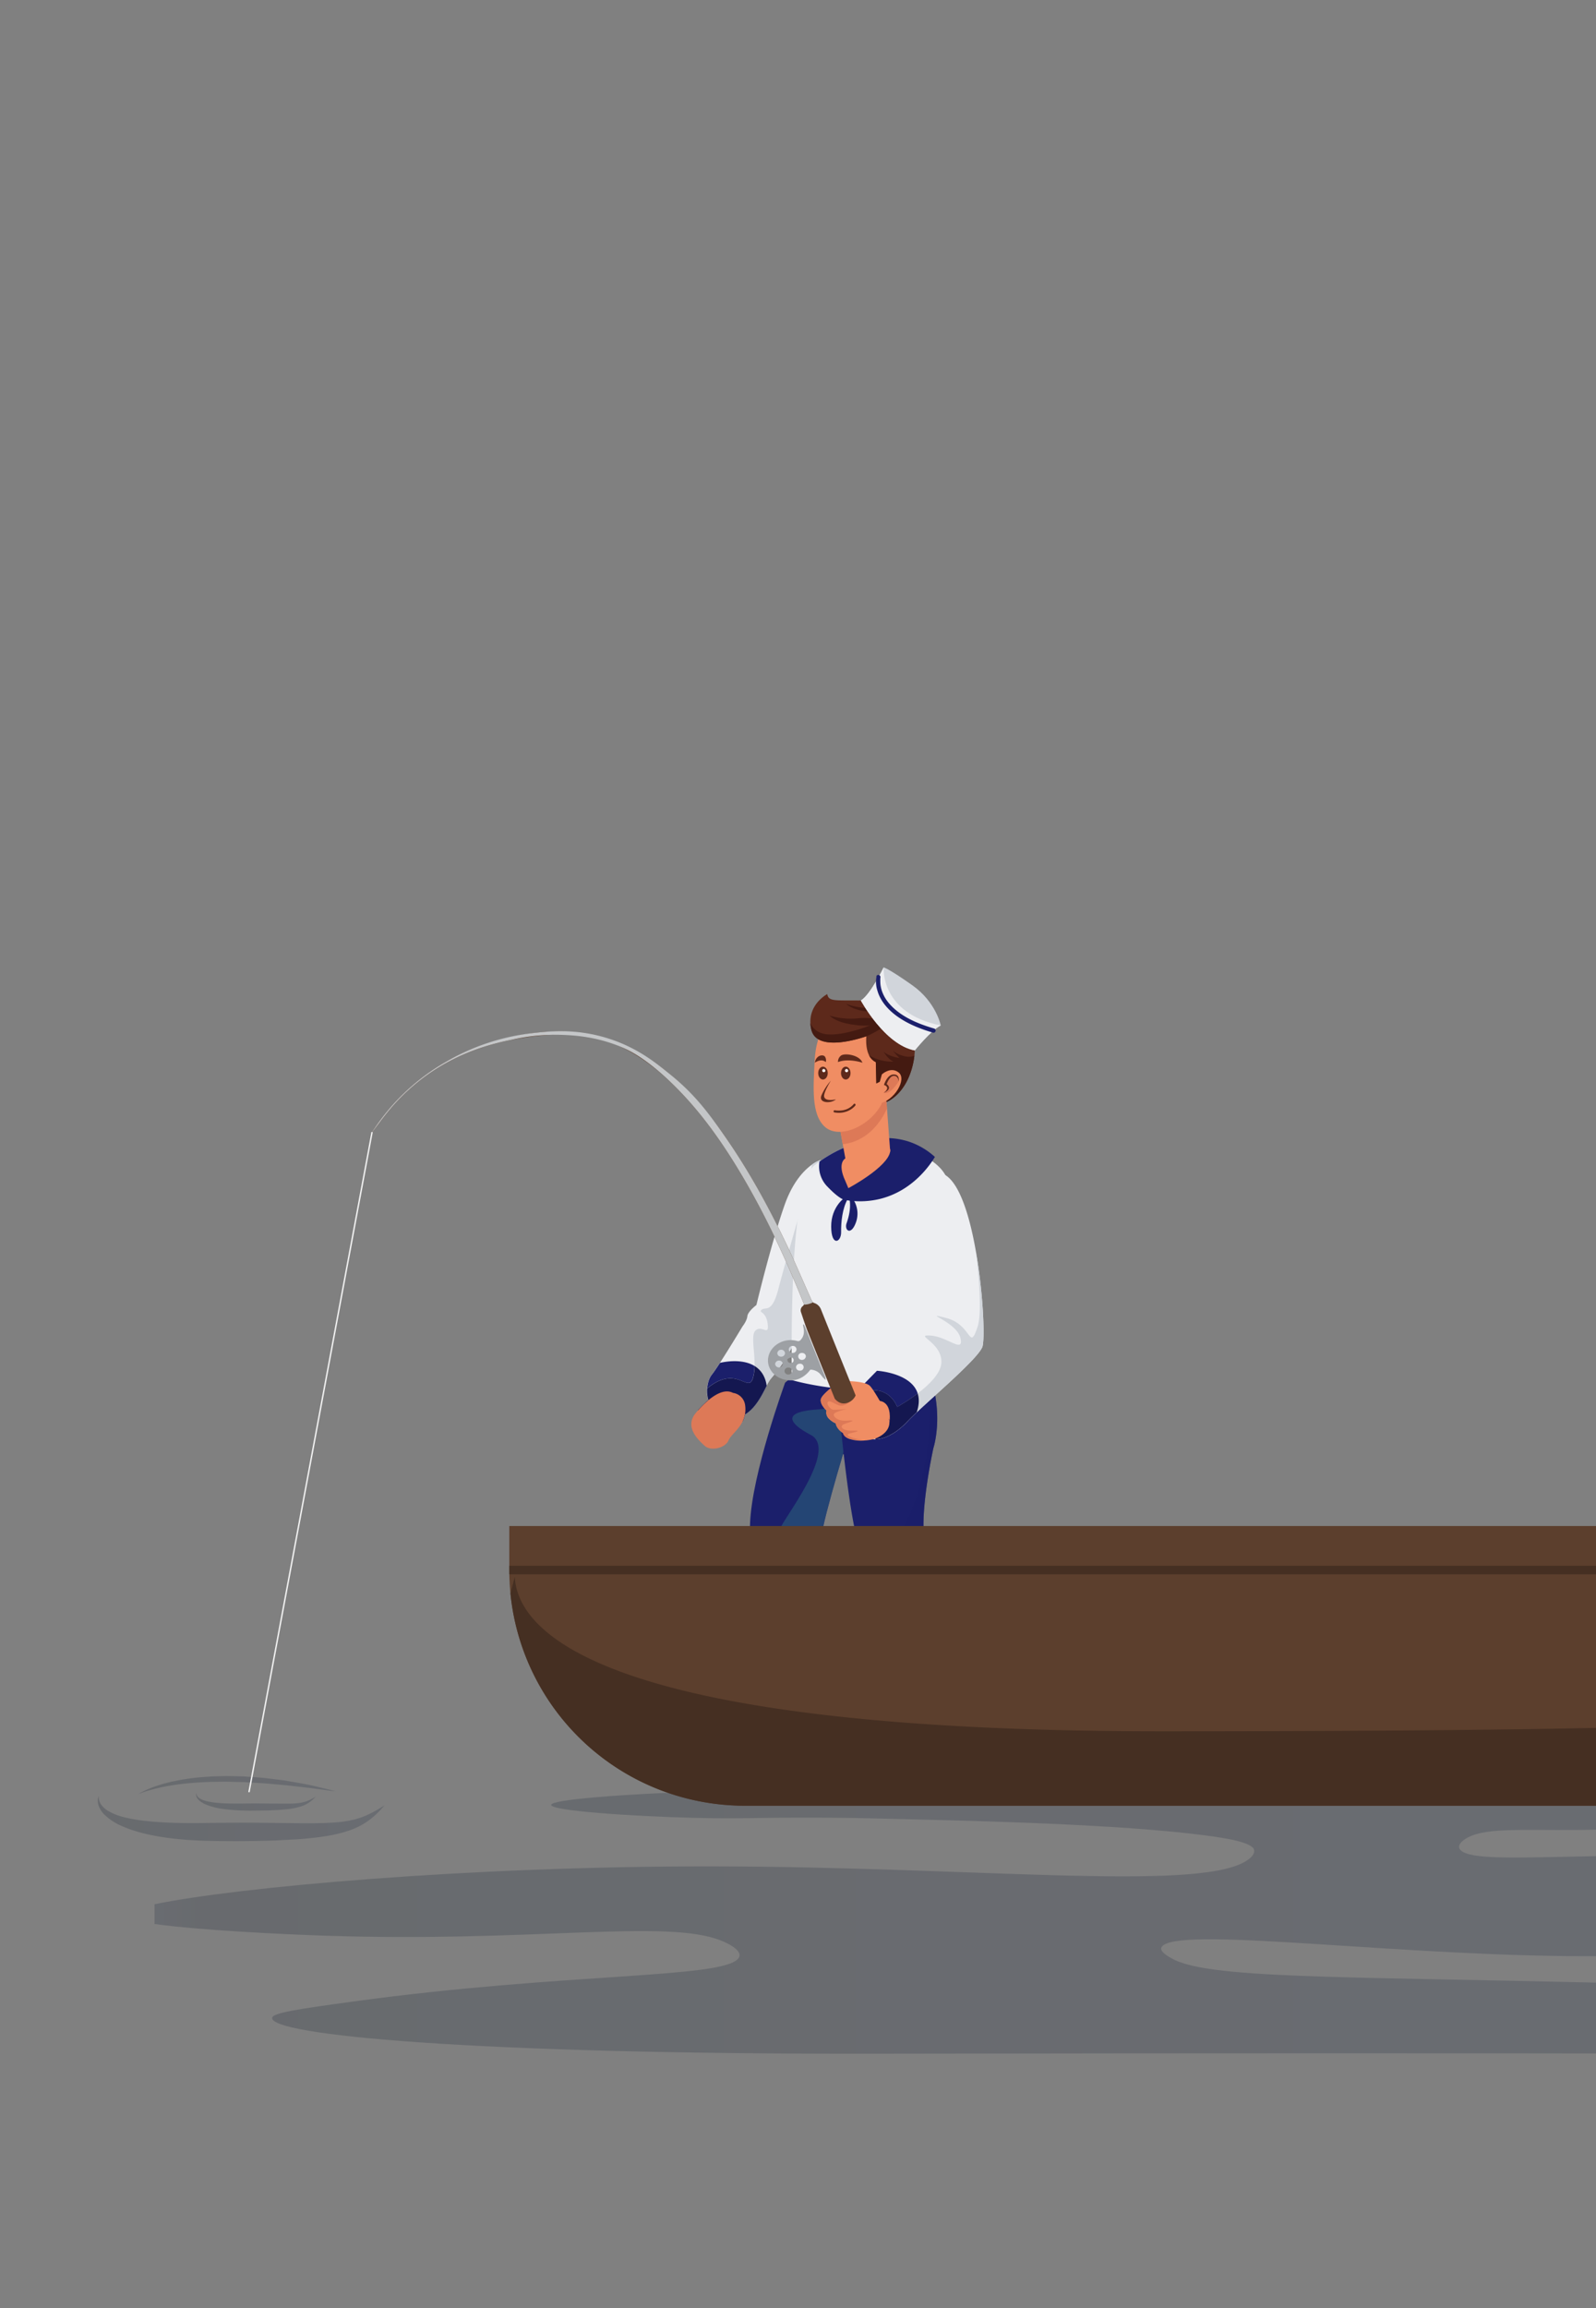 <svg xmlns="http://www.w3.org/2000/svg" xmlns:xlink="http://www.w3.org/1999/xlink" viewBox="0 0 1125 1626"><rect x="0" y="0" width="1125" height="1626" fill="#808080" stroke="none"/><defs><style>.cls-1,.cls-23,.cls-27{fill:none;}.cls-2{isolation:isolate;}.cls-19,.cls-3{opacity:0.2;}.cls-3{fill:url(#linear-gradient);}.cls-4{fill:#af5d20;}.cls-5{fill:#edeef1;}.cls-12,.cls-6{fill:#1b1f6b;}.cls-7{fill:#d1d5db;}.cls-8{fill:#141750;}.cls-9{fill:#dd7957;}.cls-10{fill:#dd890e;}.cls-11{fill:#2f6c7f;}.cls-11,.cls-12{opacity:0.5;mix-blend-mode:multiply;}.cls-13{fill:#eda024;}.cls-14{fill:#f08d63;}.cls-15{fill:#5d291b;}.cls-16{fill:#fefefe;}.cls-17{fill:#441a11;}.cls-18{fill:#5c3f2d;}.cls-20{fill:url(#linear-gradient-2);}.cls-21{fill:#9da0a4;}.cls-22{fill:#c4c6c8;}.cls-23{stroke:#f2f2f2;}.cls-23,.cls-27{stroke-miterlimit:10;}.cls-24{fill:url(#linear-gradient-3);}.cls-25{fill:url(#linear-gradient-4);}.cls-26{fill:#452f22;}.cls-27{stroke:#452f22;stroke-width:6px;}.cls-28{clip-path:url(#clip-path);}.cls-29{fill:url(#linear-gradient-5);}</style><linearGradient id="linear-gradient" x1="109" y1="1340.38" x2="1128" y2="1340.38" gradientUnits="userSpaceOnUse"><stop offset="0" stop-color="#0f1d38"/><stop offset="0.03" stop-color="#0b1628"/><stop offset="1" stop-color="#0f1d38"/></linearGradient><linearGradient id="linear-gradient-2" x1="96.44" y1="1257.46" x2="236.9" y2="1257.46" xlink:href="#linear-gradient"/><linearGradient id="linear-gradient-3" x1="135.88" y1="1269.25" x2="224.08" y2="1269.25" xlink:href="#linear-gradient"/><linearGradient id="linear-gradient-4" x1="62.88" y1="1281.08" x2="275.25" y2="1281.08" xlink:href="#linear-gradient"/><clipPath id="clip-path"><rect class="cls-1" x="1227" y="19" width="1125" height="1617"/></clipPath><linearGradient id="linear-gradient-5" x1="1748.94" y1="924.05" x2="1025.95" y2="924.05" gradientUnits="userSpaceOnUse"><stop offset="0" stop-color="#25336d"/><stop offset="1" stop-color="#0f1d38"/></linearGradient></defs><g class="cls-2"><g id="Layer_1" data-name="Layer 1"><path class="cls-3" d="M1128,1256.56v32.27c-44.91,1.18-75-1.93-90.58,4.3-6.61,2.64-12.51,7.73-6.34,11.35,9.68,5.7,42.65,4,96.92,3V1378c-134.61,1-290.17-20.76-308-7.68-4.37,3.21,1.8,6.87,5.43,9,24.63,14.62,114.78,12.89,302.53,17.4v49.84c-86.15-.15-253.47-.29-509.5.16-289.41.52-428.13-13.36-426.62-25.3.44-3.54,19-6.25,57.52-11.52,148.46-20.3,258.41-16.05,270.82-30,5.26-5.9-9.69-12-11.77-12.81-38.41-15.6-132.59,1.4-279-3.5-30.24-1-89-3.84-120.47-8.24v-13.91c56.88-11.88,220.62-26.94,393.92-26.69,182.94.26,337.25,17.52,374.18-3,10.09-5.61,6.34-9.91,6.34-9.91-3.64-3.95-15.48-6.12-22.64-7.28-54.44-8.81-163.12-11.54-202-12.52-45.37-1.15-50-1.3-63.41-1.46-56.63-.66-68.33.91-105.63,0-42.69-1-101.11-4.91-101.19-9.08s56.85-7.28,66.43-7.81c62.65-3.47,82.82.67,144.92.58,79-.11,77.94-6.86,189.31-9,45-.88,74.14-.33,75.6-2.82,2.92-5-95.47-14.36-95.47-14.36L753.29,1234H1128v.68c-30.2,1.06-79.55,2.45-150.72,3.4C846.48,1239.83,985.79,1254.68,1128,1256.56Z"/><path class="cls-4" d="M536.92,1230.92c-1.06-.26-69.12,4-60.88,10.37s47.85,4.79,84.81,4.79h71.77c37.49,0,73.64-10.9,73.38-12s-5.32-4.25-44.66-4-41.74,1.06-63.28,1.06S536.92,1230.92,536.92,1230.92Z"/><path class="cls-5" d="M586,818.55c-.37,10.1-17.6,98.14-22.48,116.5s-16.87,32.21-20.59,36.7a26.73,26.73,0,0,0-2.54,4.4h0c-3,6-7.69,15.79-15.34,20.29a17,17,0,0,1-11,2.28c-.54-.07-1.06-.15-1.57-.26a14.5,14.5,0,0,1-1.81-.44,16.39,16.39,0,0,1-11.41-11.71,23.72,23.72,0,0,1-.82-8.25c.29-3.92,1.49-7.48,3.26-9.68,1.4-1.77,3.46-4.79,5.75-8.32,6.9-10.59,16-25.78,16-25.78s3-3.75,3.36-7.11,6.37-7.86,6.37-7.86,10.49-43.83,19.86-70.43c5.88-16.74,14.17-24.87,19.48-28.6a21.39,21.39,0,0,1,5.25-2.87Z"/><path class="cls-6" d="M540.43,976.15h0c-3,6-7.69,15.79-15.34,20.29a18.86,18.86,0,0,1-1.55,4.69l-11-2.67-1.81-.44L492,993.49a68.31,68.31,0,0,1,7.32-7.17,23.72,23.72,0,0,1-.82-8.25c.29-3.92,1.49-7.48,3.26-9.68,1.4-1.77,3.46-4.79,5.75-8.32,0,0,14.57-3.85,24.42,2.22C536.07,964.83,539.37,969.11,540.43,976.15Z"/><path class="cls-7" d="M586,818.55c-.37,10.1-17.6,98.14-22.48,116.5s-16.87,32.21-20.59,36.7a26.73,26.73,0,0,0-2.54,4.4h0c-3,6-7.69,15.79-15.34,20.29a17,17,0,0,1-11,2.28c-.54-.07-1.06-.15-1.57-.26a14.5,14.5,0,0,1-1.81-.44,16.39,16.39,0,0,1-11.41-11.71,23.72,23.72,0,0,1-.82-8.25c21.2-17.5,29,4.31,32.35-7.67a33.42,33.42,0,0,0,1.08-8.11c.28-10.7-2.8-22.12.83-25.15,4.59-3.83,9.56,4.58,8.41-4.61s-6.89-7.65-4.19-9.93,7.25,3.06,11.84-14.93,22.18-78,22.18-78a89.12,89.12,0,0,1,1.54-9.36,21.39,21.39,0,0,1,5.25-2.87Z"/><path class="cls-8" d="M540.43,976.15h0c-3,6-7.69,15.79-15.34,20.29a18.86,18.86,0,0,1-1.55,4.69l-11-2.67-1.81-.44L492,993.49a68.31,68.31,0,0,1,7.32-7.17,23.72,23.72,0,0,1-.82-8.25c21.2-17.5,29,4.31,32.35-7.67a33.42,33.42,0,0,0,1.08-8.11C536.07,964.83,539.37,969.11,540.43,976.15Z"/><path class="cls-9" d="M525.09,996.45a18.86,18.86,0,0,1-1.55,4.69c-2.95,6.14-8.5,9.91-10,13.53-2.34,5.45-12.46,7.79-16.74,3.89s-14.79-13.23-6.23-23.35c.49-.58,1-1.15,1.49-1.72a68.31,68.31,0,0,1,7.32-7.17c6.12-5.09,12.3-7.73,17.27-5.12a10,10,0,0,1,8.56,8.56A20.12,20.12,0,0,1,525.09,996.45Z"/><path class="cls-10" d="M585.66,1128.34s-4.49-8.24-28.46-8.24-29.6,3.37-29.6,3.37-.37,16.11,26.22,17.23S585.66,1128.34,585.66,1128.34Z"/><path class="cls-6" d="M578.93,1083c-1.89,17.63,1.12,63.32,1.12,63.32h-42s-1.08-3.85-2.5-10.23c-3-13.53-7.62-38.5-6.86-62.45,1.13-35.2,24.73-99.64,24.73-99.64l4.49-3.75,51.32,4.88-3.16,10.12C598.63,1009.32,580.4,1069,578.93,1083Z"/><path class="cls-6" d="M559.44,977.75s4.12,23.22,16.86,43.45c0,0,33.34,7.5,56.56,4.5,0,0,17.61-25.47,21-51.32S556.07,950.78,559.44,977.75Z"/><path class="cls-11" d="M580.05,1146.32h-42s-1.08-3.85-2.5-10.23c22.65-1.2,32.43-7.81,29.83-28.09-2.92-22.74-23.38-19.16-13-35.73s35.74-52.65,19.17-61.43-19.49-16.23,3.9-17.87a90.74,90.74,0,0,0,30.61-7.72c-7.48,24.07-25.71,83.78-27.18,97.75C577,1100.63,580.05,1146.32,580.05,1146.32Z"/><path class="cls-6" d="M636.24,1120.1s20.6-1.13,31.84,4.12c0,0-26.6,24.72-59.56,3.74C608.52,1128,617.13,1121.22,636.24,1120.1Z"/><path class="cls-6" d="M665.82,1145.58c0,1.5-39.32,0-39.32,0s-5.58-12.5-11.57-28.33a330.05,330.05,0,0,1-11.3-35c-6.74-27.36-13-96.28-12.72-98.15,2.58-19.46,55.94-37.5,65.4-12.77a12,12,0,0,1,.54,1.52c7.84,27,1.1,47.21,1.1,47.21s-8.6,38.95-6.74,60.69S665.82,1144.06,665.82,1145.58Z"/><path class="cls-12" d="M665.82,1145.58c0,1.5-39.32,0-39.32,0s-5.58-12.5-11.57-28.33c10.67-6.18,7.75-11.11,25-47.78,20.88-44.34,13.89-95.1,13.89-95.1.84-1.08,1.67-2.09,2.48-3a12,12,0,0,1,.54,1.52c7.84,27,1.1,47.21,1.1,47.21s-8.6,38.95-6.74,60.69S665.82,1144.06,665.82,1145.58Z"/><path class="cls-6" d="M682.68,1231.74s-40.83,7.84-52.82,8.23-29.58.37-29.58.37a8.57,8.57,0,0,1,.88-7.82c1.59-2.42,4.83-4.85,11.1-6.42,10.84-2.72,20.22-13.19,25.4-20,2.64-3.58,4.19-6.15,4.19-6.15l-.37-.81L608.54,1128c1,.27,20.59,6.15,41.15,2.53a60.19,60.19,0,0,0,18.39-6.3s10.85,82,11.25,84.66S682.68,1231.74,682.68,1231.74Z"/><path class="cls-6" d="M682.68,1231.74s-40.83,7.84-52.82,8.23-29.58.37-29.58.37a8.57,8.57,0,0,1,.88-7.82c15-4.19,53.92-6.44,55.79-14.66,1.79-7.91-15.89-11.25-19.29-11.81,2.64-3.58,4.19-6.15,4.19-6.15l-.37-.81c5.39-1.3,18.31-5.42,21.45-15.39,2.84-9.15-7.18-37.48-13.24-53.19a60.19,60.19,0,0,0,18.39-6.3s10.85,82,11.25,84.66S682.68,1231.74,682.68,1231.74Z"/><path class="cls-13" d="M580.42,1240.34c-.37,1.13-86.92,0-86.92,0a10.28,10.28,0,0,1-.36-6.4c.88-3,3.62-6.25,10.86-7.84,9.68-2.11,21.3-10.2,28.55-15.88,4-3.12,6.69-5.52,7-5.81l0,0-12-80.91s6.86,8.9,24.81,11c.83.1,1.66.17,2.55.25,19.85,1.49,30.71-6.35,30.71-6.35s-6,70-6.38,75.67S580.79,1239.21,580.42,1240.34Z"/><path class="cls-10" d="M580.42,1240.34c-.37,1.13-86.92,0-86.92,0a10.28,10.28,0,0,1-.36-6.4c19.36-.58,59.36-2.77,56.94-10.9-2.16-7.31-11.67-11.11-17.53-12.82,4-3.12,6.69-5.52,7-5.81l0,0s20,11.89,19.63-19.09c-.27-20.54-4.19-40-6.81-50.84.83.1,1.66.17,2.55.25,19.85,1.49,30.71-6.35,30.71-6.35s-6,70-6.38,75.67S580.79,1239.21,580.42,1240.34Z"/><path class="cls-5" d="M656.84,972.88c-47.58,14.61-98.9-.75-98.9-.75.38-25.1-2-137.21,16.38-151.44,1.11-.86,2.21-1.67,3.3-2.44,16.93-12,30.6-13.89,30.6-13.89,19.61-.63,47.58,7.65,57.08,21.68a19.58,19.58,0,0,1,2.17,4.08C673.83,846.61,656.84,972.88,656.84,972.88Z"/><path class="cls-6" d="M659,815c-2.91,4.8-15.23,23.93-39.07,29.65a59.53,59.53,0,0,1-24.6.58s-3.33-.23-11.87-9.1a20.4,20.4,0,0,1-5.84-17.88c16.93-12,30.6-13.89,30.6-13.89A52.21,52.21,0,0,1,640,804,51,51,0,0,1,659,815Z"/><path class="cls-6" d="M595.72,843.41s-9.93,6.47-9.83,20.73,7.11,11,7,3.86.87-16.82,4.76-23.62S595.72,843.41,595.72,843.41Z"/><path class="cls-6" d="M600.41,843.55a18.14,18.14,0,0,1,3,17.35c-3.52,10-8.44,5.73-6.65.76s3.34-12.09,1.81-18S600.41,843.55,600.41,843.55Z"/><path class="cls-5" d="M692.42,948.9c-3.17,8-31.72,32.38-46.23,46h0c-2.59,2.42-4.73,4.5-6.2,6.08-6.74,7.24-14.71,12.52-22.69,12.88a18.6,18.6,0,0,1-10.65-2.75c-6-3.57-7.72-10.41-7.54-16.66a27.74,27.74,0,0,1,2.56-11.24,8.17,8.17,0,0,1,.86-1.32c1.39-1.7,8.17-8.67,15.64-16.24,10.58-10.74,22.55-22.71,22.55-22.71s6.74-5.25,5.25-9,2.62-8.62,2.62-8.62,1.13-26.21-1.86-49.81-2.31-48.83,13.48-49.44c13.9-.56,22.84,27.18,27.87,56.52C693.25,912.55,694.3,944.17,692.42,948.9Z"/><path class="cls-6" d="M646.19,994.87h0c-2.59,2.42-4.73,4.5-6.2,6.08-6.74,7.24-14.71,12.52-22.69,12.88l-18.19-19.41a27.74,27.74,0,0,1,2.56-11.24,8.17,8.17,0,0,1,.86-1.32c1.39-1.7,8.17-8.67,15.64-16.24C618.17,965.63,655.39,967.73,646.19,994.87Z"/><path class="cls-7" d="M692.42,948.9c-3.17,8-31.72,32.38-46.23,46h0c-1.79,1.67-3.36,3.17-4.64,4.47l-1,1-.58.62a56.57,56.57,0,0,1-6.64,6.12l-.7.53-.7.51-.7.49c-.85.58-1.7,1.12-2.56,1.61l-.75.42c-.64.35-1.27.67-1.91,1l-.55.24a23.09,23.09,0,0,1-8.18,2,18.6,18.6,0,0,1-10.65-2.75c-6-3.57-7.72-10.41-7.54-16.66v-.07c0-.55,0-1.09.1-1.62,0-.28,0-.56.08-.83s.06-.55.1-.82c.07-.51.15-1,.24-1.51,0-.14,0-.28.08-.41s.11-.53.17-.79a25.34,25.34,0,0,1,.73-2.63c0-.14.09-.28.14-.41a16.51,16.51,0,0,1,.92-2.15c24.17-12.08,30.74,7.85,30.74,7.85a132.07,132.07,0,0,0,14.44-9.49c8-6.08,16.38-14.2,16.74-21.69.66-14.42-19.78-19.78-7.72-19.1s23.8,13.07,21.13,1.67-28.51-18.78-10.08-14.07,16.11,24.14,22.14,6.37c3-8.94,1.39-31.64-1-52.16C693.25,912.55,694.3,944.17,692.42,948.9Z"/><path class="cls-8" d="M646.19,994.87h0c-1.79,1.67-3.36,3.17-4.64,4.47l-1,1-.58.62a56.57,56.57,0,0,1-6.64,6.12l-.7.53-.7.51-.7.49c-.85.58-1.7,1.12-2.56,1.61l-.75.42c-.64.35-1.27.67-1.91,1l-.55.24a23.09,23.09,0,0,1-8.18,2l-18.19-19.41v-.07c0-.55,0-1.09.1-1.62,0-.28,0-.56.08-.83s.06-.55.1-.82c.07-.51.15-1,.24-1.51,0-.14,0-.28.08-.41s.11-.53.17-.79a25.34,25.34,0,0,1,.73-2.63c0-.14.09-.28.14-.41a16.51,16.51,0,0,1,.92-2.15c24.17-12.08,30.74,7.85,30.74,7.85a132.07,132.07,0,0,0,14.44-9.49C648,985.13,648,989.51,646.19,994.87Z"/><path class="cls-14" d="M616.47,1013.59a37.73,37.73,0,0,1-6,1.08h-.11c-.38,0-.76.06-1.17.09a26.76,26.76,0,0,1-10.71-1.22c-2.67-1-3.71-2.38-3.93-3.83a13,13,0,0,1-4-3.65c-1.62-2.65-1.09-3.19-1.09-3.19a15.25,15.25,0,0,1-5.68-4,5.88,5.88,0,0,1-1.1-5.16s-4.63-4-4.1-7.74,11.4-11.39,13.57-12.49A9.47,9.47,0,0,1,595,973c5.21-.33,15.52.49,18.19,3.27,3.38,3.46,11.55,18.82,11.55,18.82C629.62,1003,626.15,1009.92,616.47,1013.59Z"/><path class="cls-9" d="M608.27,1014.34a25.53,25.53,0,0,1-10.33-1.26c-2.59-1-3.59-2.37-3.82-3.79a12.89,12.89,0,0,1-3.88-3.61c-1.58-2.62-1.07-3.14-1.07-3.14a15,15,0,0,1-5.51-4,5.92,5.92,0,0,1-1.09-5.08s-4.5-4-4-7.62,10.91-11.1,13-12.17a8.62,8.62,0,0,1,2.69-.46,4.83,4.83,0,0,0-1.1,1.77c-1.75,5,4.25.73,7.6,5.25s-3.73,9.77-7.39,10-8.15-4.29-9.69-2.73,1.74,5.08,3.18,5.49,9.07-.37,10.23-.46c-1.12.25-8.66,2-9.28,3.6s2.26,5.13,9.31,4.66,2.92.66-1.57,2.19-2,5,5.12,4.82,3.35.77-1.76,2C594.48,1010.91,601.34,1013.61,608.27,1014.34Z"/><path class="cls-14" d="M627.14,998a18.87,18.87,0,0,1-1,6.76A42.42,42.42,0,0,0,627.14,998Z"/><path class="cls-14" d="M617.52,986.88s10.78-2.2,9.63,13.46"/><path class="cls-14" d="M627.48,811.07s-14.65,19.24-26.79,17.58-4.8-12.58-4.8-12.58-.91-4.85-1.84-10c-1-5.73-2.16-11.84-2.16-12.18l32.65-22.18.69,9.14Z"/><path class="cls-9" d="M625.23,780.85c-3.43,7.7-12.53,23-31.18,25.22-1-5.73-2.16-11.84-2.16-12.18l32.65-22.18Z"/><path class="cls-14" d="M582.52,720.66s-7.42,8.29-8.29,26.61-2.62,38,7.42,46.69,31.41-.44,39.7-16.15c0,0,5.67-23.56,5.24-44.94S588.19,700.59,582.52,720.66Z"/><path class="cls-15" d="M590.69,748.17a5.4,5.4,0,0,1,2-4.47c2.35-2.12,13.3-.67,15.2,4.92C607.9,748.62,598.18,745.27,590.69,748.17Z"/><path class="cls-15" d="M582.09,748.17a4.57,4.57,0,0,0-.45-3.57c-1-2.13-6.41-1.57-7.26,4C574.38,748.62,578.74,745.27,582.09,748.17Z"/><path class="cls-15" d="M599.52,755.94c0,2.5-1.5,4.52-3.35,4.52s-3.36-2-3.36-4.52,1.5-4.53,3.36-4.53S599.52,753.44,599.52,755.94Z"/><path class="cls-16" d="M597.86,754.39a1.13,1.13,0,1,1-1.11-1.35A1.24,1.24,0,0,1,597.86,754.39Z"/><path class="cls-15" d="M583.46,755.94c0,2.5-1.51,4.52-3.36,4.52s-3.35-2-3.35-4.52,1.5-4.53,3.35-4.53S583.46,753.44,583.46,755.94Z"/><path class="cls-16" d="M581.8,754.39a1.13,1.13,0,1,1-1.11-1.35A1.24,1.24,0,0,1,581.8,754.39Z"/><path class="cls-15" d="M585.68,761.22A40.64,40.64,0,0,0,579,771.71c-2.16,5.49,6.57,5.83,10.24,2.75,0,0-7.76,1.85-8.33-2.08C580.52,769.46,585.68,761.22,585.68,761.22Z"/><path class="cls-15" d="M588.1,783.59c5.28,1.08,11.33-.6,14.79-4.81.6-.74-.45-1.81-1.06-1.06a12.87,12.87,0,0,1-8.6,4.53,18.82,18.82,0,0,1-3.44.06,9.47,9.47,0,0,1-1.29-.16c-.94-.2-1.34,1.25-.4,1.44Z"/><path class="cls-15" d="M644.54,743.69a55.41,55.41,0,0,1-2,9.73c-5.59,18.51-17.62,22.85-17.62,22.85l-.2-16.57-7,3.5-.36-15a10,10,0,0,1-4.73-4.76c-2.87-5.64-1.92-13.43-1.92-13.43l-.07,0c-1.72.62-34.61,12.14-38.7-4.56a22.5,22.5,0,0,1-.69-4.77c-.66-13.85,11.86-20.4,11.86-20.4,1.06,5.59,5.59,4.19,26.21,4.56S632,717.41,632,717.41C641.16,718.84,646.11,729.65,644.54,743.69Z"/><path class="cls-17" d="M625.45,721.36A66.69,66.69,0,0,1,610.69,730l-.07,0c-1.72.62-34.61,12.14-38.7-4.56a22.5,22.5,0,0,1-.69-4.77,12.29,12.29,0,0,0,5.86,6.29c10.49,5.86,36.32-4.65,36.32-4.65s-5.14.86-15.14-1-13.44-5.86-13.44-5.86a52.32,52.32,0,0,0,20,1.89c10.66-1.2,15.73,2.08,15.73,2.08s-1.89-6.08-10.88-7.11-13.31-5.15-13.31-5.15a47.28,47.28,0,0,0,17,2.92c10.2,0,16.16,3.31,18.61,7.35,0,0-3.73,3-12.7,4.05A52.27,52.27,0,0,0,625.45,721.36Z"/><path class="cls-17" d="M644.54,743.69a55.41,55.41,0,0,1-2,9.73c-5.59,18.51-17.62,22.85-17.62,22.85l-.2-16.57-7,3.5-.36-15a10,10,0,0,1-4.73-4.76,31.76,31.76,0,0,0,17.23,4.41s-3.09-.78-7.09-7c.4.37,3.9,3.38,11.21,4.41A53.91,53.91,0,0,1,629.3,740c.64.61,3.53,3.21,9.46,4.28A10.51,10.51,0,0,0,644.54,743.69Z"/><path class="cls-14" d="M619.32,765l2.3-8.16s6.28-5.86,11.93-1.25-2.72,19.46-13.61,21.76Z"/><path class="cls-9" d="M623.58,763.89s2.85-6.36,6.5-6.26,3.29,4.27,3.29,4.27-5.75,9.64-10.52,7.94c0,0,2.83-1.9,2.48-3.9S623.58,763.89,623.58,763.89Z"/><path class="cls-15" d="M622.85,769.84s2.58-1.63,2.54-3.3-2.3-2.25-2.3-2.25,2.15-7.41,6.88-7.41,3.4,5,3.4,5,.09-3.87-3.16-4-5.21,5.79-5.21,5.79S629.88,766.92,622.85,769.84Z"/><path class="cls-14" d="M595.89,816.07s-6.11,2.9,0,15.92l2.11,5s28-14.85,29.48-25.93S595.89,816.07,595.89,816.07Z"/><path class="cls-7" d="M663.12,722.38c-6.88,3.39-18.31,17.59-18.31,17.59-21.19-4-38-35.17-38-35.17,6.79-4.19,16.06-23.32,16.06-23.32S626,682,643,694,663.12,722.38,663.12,722.38Z"/><path class="cls-5" d="M663.12,722.38c-6.88,3.39-18.31,17.59-18.31,17.59-21.19-4-38-35.17-38-35.17,6.79-4.19,16.06-23.32,16.06-23.32S620.24,713.77,663.12,722.38Z"/><path class="cls-6" d="M617.87,687.79a20,20,0,0,0,.59,10c2.39,8.38,8.81,14.88,15.94,19.53s15.15,7.74,23.26,10.11c1.86.55,2.65-2.35.8-2.89-11.63-3.4-24-8.45-32-18a26.83,26.83,0,0,1-4.85-8.56,24.6,24.6,0,0,1-.91-3.79,2.49,2.49,0,0,1-.07-.51c0-.28-.06-.57-.08-.85,0-.47-.05-.93-.05-1.39s0-.88,0-1.31c0-.18,0-.35,0-.53s.08-.63,0-.29.05-.28.08-.43a1.43,1.43,0,0,1,0-.22c.47-1.88-2.42-2.68-2.89-.8Z"/><path class="cls-18" d="M1133,1075v197H525a166,166,0,0,1-165.19-149.52q-.81-8.13-.81-16.48v-31Z"/><g class="cls-19"><path class="cls-20" d="M97.5,1263.86c.61-.41,1.25-.78,1.89-1.15l2-1c1.34-.61,2.67-1.27,4.05-1.82s2.75-1.1,4.16-1.57l4.23-1.37c1.42-.44,2.86-.76,4.3-1.15s2.87-.76,4.33-1l4.36-.87c1.45-.31,2.92-.51,4.39-.72,5.86-1,11.78-1.38,17.69-1.79,3-.12,5.92-.17,8.88-.26s5.92.07,8.88.09l4.44.12c1.48,0,2.95.19,4.43.28l8.84.64c1.48.1,2.94.3,4.41.48l4.4.54c2.93.36,5.86.72,8.78,1.16,5.81,1,11.63,2,17.4,3.19,5.75,1.35,11.49,2.68,17.18,4.19-5.87-.64-11.69-1.45-17.5-2.26l-17.48-2c-5.84-.44-11.66-1.1-17.5-1.49l-8.75-.51c-1.46-.08-2.91-.21-4.37-.24l-4.38-.07c-2.92-.06-5.84-.22-8.76-.19s-5.83.12-8.75.13c-5.82.19-11.65.52-17.45,1.11a174.08,174.08,0,0,0-17.29,2.57l-4.27,1c-1.43.33-2.81.77-4.24,1.13A58.16,58.16,0,0,0,97.5,1263.86Z"/></g><path class="cls-18" d="M603.12,983a9.64,9.64,0,0,1-6.21,5.35c-3.71,1.07-6.51-.73-8.47-3q-9.36-23.12-18.65-46.26c-1.93-4.82-3.52-9.76-5.15-14.67a3.75,3.75,0,0,1,1.21-4.34,1.89,1.89,0,0,0,.73-1,2.15,2.15,0,0,0-.2-1.25c-13.23-32.8-28.15-64.93-46.86-95.53-11.62-19-24.56-37.21-40.41-53.62-11.77-12.19-24.79-23.08-40.71-30.9-12.09-5.93-24.95-9.53-38.94-9.32a221.23,221.23,0,0,0-38.69,4q-52.9,10.23-85.75,48.93c-4.7,5.54-8.88,11.45-13.3,17.18.18-.35.35-.71.56-1a149.79,149.79,0,0,1,51.64-49.3c18.39-10.76,38.56-17.2,60.12-20.24,17.53-2.47,34.78-1.75,51.68,3.09,18,5.18,33.28,14.38,46.86,26C487.69,769.85,500,784.76,511,800.54c16.69,23.89,30.51,49.13,42.9,75,6.42,13.4,12.16,27.06,18.25,40.59a4.08,4.08,0,0,0,.92,1.29,1.82,1.82,0,0,0,.65.41,7.6,7.6,0,0,1,5,4.65q10.28,25.63,20.64,51.26Z"/><path class="cls-21" d="M566,933.15c.1.58.19,1.16.31,1.73.67,3.18.57,6.2-1.84,8.92a2.32,2.32,0,0,1-2.75.78c-8.51-2.22-17.53,2.44-19.84,10.15s2.89,15.35,11.42,17.22c7,1.54,13.39-1,17.91-7.1a9.58,9.58,0,0,1,6.7,2.83c.84.86,1.48,1.88,2.28,2.78a23.79,23.79,0,0,0,1.81,1.65,9.54,9.54,0,0,0-.36-2.21q-7.07-17.62-14.21-35.23c-.23-.58-.53-1.13-.81-1.69Zm-10,17.58a2.54,2.54,0,0,1,2.55-2.57,2.51,2.51,0,0,1,2.88,2.19,2.56,2.56,0,0,1-2.6,2.71A2.7,2.7,0,0,1,556,950.73Zm9.28,2.36a2.55,2.55,0,0,1,2.78,2.31,2.76,2.76,0,0,1-2.8,2.58,2.56,2.56,0,0,1-2.61-2.47A2.42,2.42,0,0,1,565.3,953.09Zm-9.65,10.26a2.66,2.66,0,0,1,2.8,2.34,2.61,2.61,0,0,1-2.77,2.58,2.49,2.49,0,0,1-2.66-2.42A2.54,2.54,0,0,1,555.65,963.35Zm-9.25-2.43a2.7,2.7,0,0,1,2.72-2.47,2.55,2.55,0,0,1,2.7,2.41,2.73,2.73,0,0,1-5.42.06Zm4.23-5.25a2.53,2.53,0,0,1-2.7-2.4,2.67,2.67,0,0,1,2.74-2.45,2.61,2.61,0,0,1,2.69,2.44A2.57,2.57,0,0,1,550.63,955.67Zm10.5,7.55a2.55,2.55,0,0,1,2.61-2.53,2.43,2.43,0,1,1,.17,4.83A2.5,2.5,0,0,1,561.13,963.22Zm-6.22-5.57a6.55,6.55,0,0,1,2.3-1.37,1.86,1.86,0,0,1,2.24,1.84c.07,1.2-.71,2-2.07,2S555.19,959.45,554.91,957.65Z"/><path class="cls-22" d="M566.58,919.06a2.15,2.15,0,0,0-.2-1.25c-13.23-32.8-28.15-64.93-46.86-95.53-11.62-19-24.56-37.21-40.41-53.62-21.54-22.3-35.65-28.73-40.71-30.9-18-7.7-34.37-8.46-42.4-8.76a138.77,138.77,0,0,0-35.23,3.41c-12,2.48-35.26,7.69-59.07,24.45A143.37,143.37,0,0,0,275,781.34c-4.7,5.54-8.88,11.45-13.3,17.18.18-.35.35-.71.56-1a149.79,149.79,0,0,1,51.64-49.3A156.4,156.4,0,0,1,374,727.94c12.75-1.52,31-3.5,53,3.06,21.2,6.32,34.95,17.31,45.58,26C489.17,770.5,498.76,783,511,800.54c16.69,23.89,30.51,49.13,42.9,75,6.42,13.4,12.16,27.06,18.25,40.59a4.08,4.08,0,0,0,.92,1.29A14.19,14.19,0,0,1,566.58,919.06Z"/><path class="cls-23" d="M262.28,797.48q-43.39,232.51-86.78,465"/><g class="cls-19"><path class="cls-24" d="M138.51,1263a3.25,3.25,0,0,0,.75,2.5,6.15,6.15,0,0,0,2,1.67,17.74,17.74,0,0,0,5,1.79,60.62,60.62,0,0,0,10.82,1.32c7.32.4,14.68.15,22.18.14s14.93.16,22.31.15l2.76,0,2.74-.11c.9,0,1.8-.14,2.71-.21s1.79-.22,2.65-.42a22.56,22.56,0,0,0,5.16-1.56l1.25-.57c.42-.2.82-.44,1.23-.65.84-.41,1.61-.94,2.45-1.39a28.65,28.65,0,0,1-4.24,3.82,22.63,22.63,0,0,1-5.18,2.72,48.68,48.68,0,0,1-11.3,2.34c-7.55.76-15.05.91-22.53.93a149.91,149.91,0,0,1-22.61-1.24,48.8,48.8,0,0,1-11.16-2.9,17.9,17.9,0,0,1-5.07-3,7.12,7.12,0,0,1-1.81-2.4A3.51,3.51,0,0,1,138.51,1263Z"/></g><g class="cls-19"><path class="cls-25" d="M69.68,1265.17a8.85,8.85,0,0,0,1.68,6.12,15.55,15.55,0,0,0,4.56,4.21,41.18,41.18,0,0,0,11.82,4.68c8.37,2.09,17.14,2.94,25.92,3.49s17.65.65,26.53.59l13.4-.17,13.51-.1c18-.07,36,.42,53.77.39,2.21-.06,4.42-.08,6.63-.11l6.58-.29c2.16-.16,4.33-.37,6.49-.58l3.2-.46,1.6-.23,1.57-.35c1-.22,2.1-.43,3.15-.68l3.08-.93a27.73,27.73,0,0,0,3.05-1.1c1-.42,2-.75,3-1.27l3-1.44c1-.52,1.94-1.09,2.92-1.63,2-1,3.85-2.35,5.85-3.48-.75.86-1.5,1.72-2.28,2.56l-1.16,1.27-1.22,1.21c-.83.8-1.65,1.61-2.51,2.39l-2.7,2.21a49.76,49.76,0,0,1-12.32,7l-1.66.68-1.68.55-3.39,1.09c-2.27.61-4.56,1.13-6.85,1.65s-4.57.85-6.86,1.23-4.57.63-6.86.91c-4.55.48-9.12,1-13.66,1.2s-9.08.51-13.61.72-9,.24-13.57.37l-13.55.12-13.53-.08c-4.48-.08-9.08-.15-13.65-.35l-6.86-.39c-2.29-.16-4.58-.38-6.87-.58s-4.58-.49-6.86-.77-4.57-.65-6.85-1c-9.11-1.59-18.25-3.72-26.91-7.62a40.12,40.12,0,0,1-12-7.9,16.87,16.87,0,0,1-4-6.11,10.81,10.81,0,0,1-.64-3.58A7.57,7.57,0,0,1,69.68,1265.17Z"/></g><path class="cls-26" d="M818.8,1219.58c145,0,245.18-1,314.2-2.55v55H525a166,166,0,0,1-165.19-149.52l3.05-11.77C364.7,1148.86,421.62,1219.64,818.8,1219.58Z"/><line class="cls-27" x1="359" y1="1106" x2="1133" y2="1106"/><g class="cls-28"><path class="cls-29" d="M1024,664.55s175.62,4,239,54.4,182.12,55.28,216.27,250.41c0,0,104.07,35.78,130.08,91.07s73.18,71.54,113.83,91.06l40.65,19.51a652.76,652.76,0,0,0-123.87,0c-44.12,4.18-56.83,9.89-95,12-53,2.93-57.8-6.47-134-12-29.49-2.14-76-1.76-169-1-41.69.34-46.86.69-87,1-55.75.43-101.13.24-131,0Z"/></g></g></g></svg>